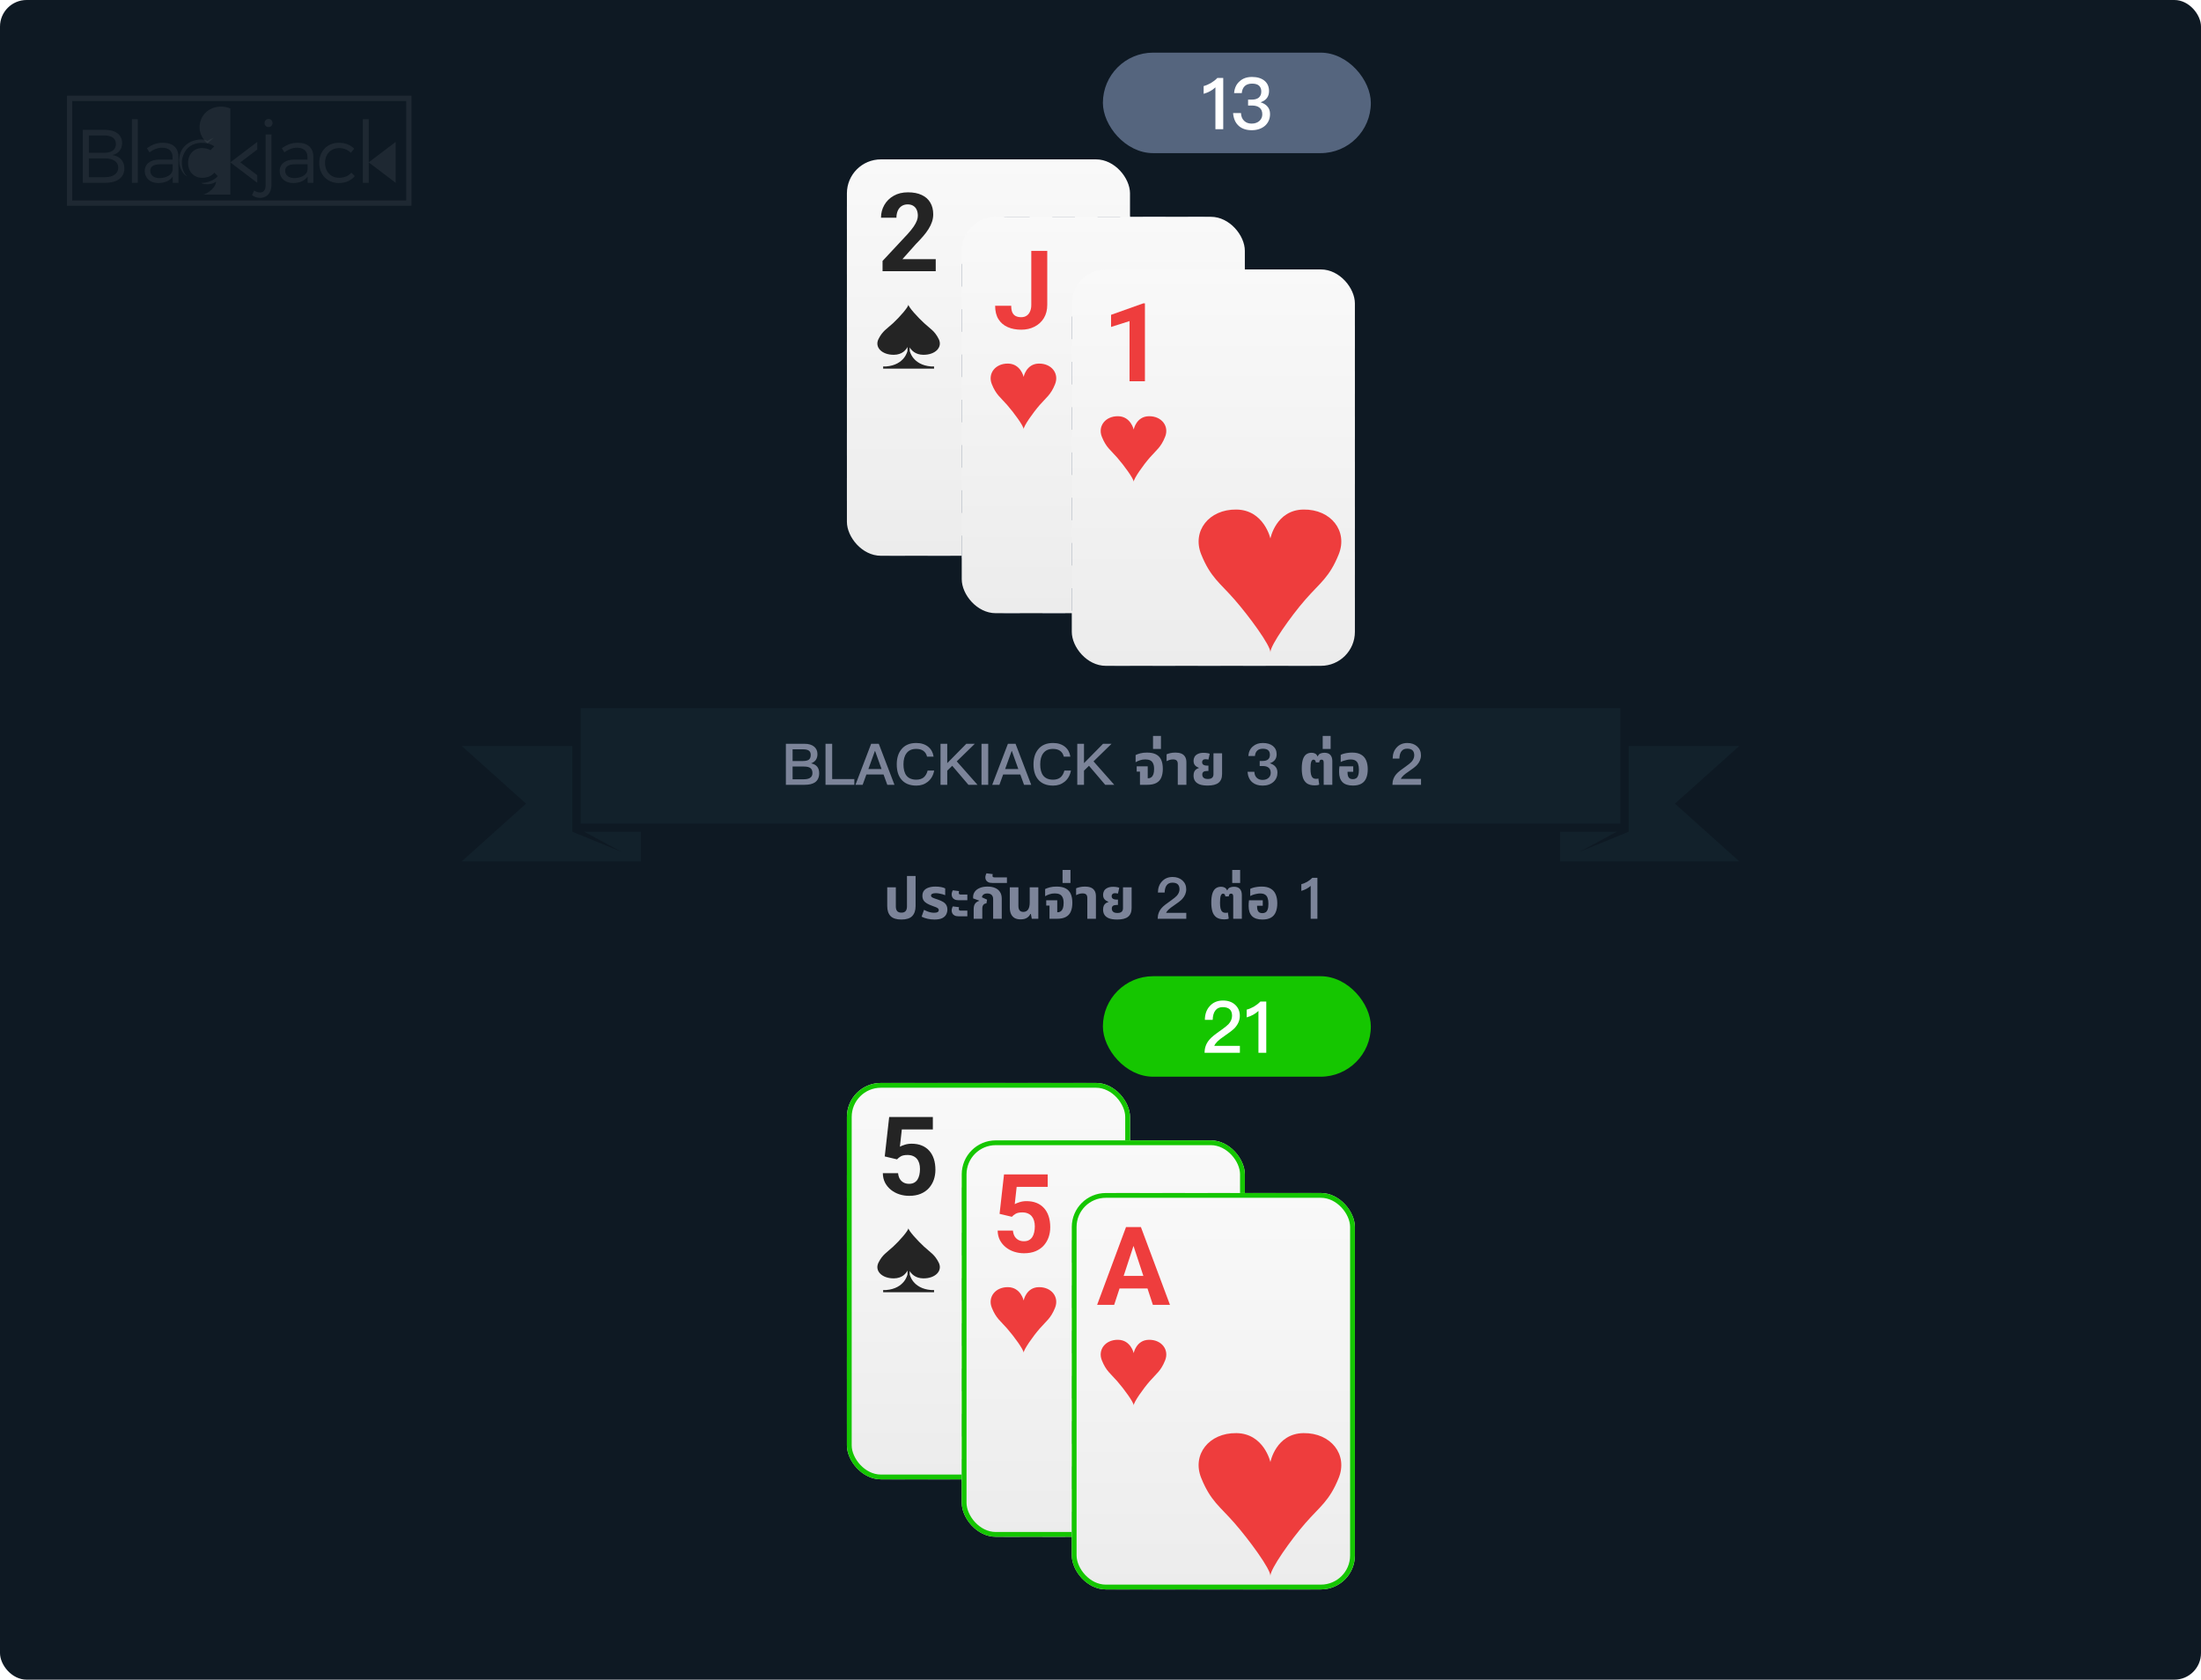 <svg width="460" height="351" viewBox="0 0 460 351" fill="none" xmlns="http://www.w3.org/2000/svg">
<rect width="460" height="351" rx="5.558" fill="#0E1923"/>
<rect x="230.5" y="11" width="56" height="21" rx="10.5" fill="#55657E"/>
<path d="M254.421 16.29H255.651V27H254.016V18.255C253.371 18.87 252.546 19.32 251.556 19.605V17.985C252.036 17.865 252.531 17.655 253.071 17.355C253.611 17.025 254.061 16.68 254.421 16.29ZM261.669 16.08C262.749 16.08 263.604 16.335 264.264 16.86C264.894 17.385 265.224 18.105 265.224 19.02C265.224 20.19 264.624 20.985 263.454 21.375C264.084 21.57 264.564 21.87 264.894 22.26C265.254 22.665 265.434 23.19 265.434 23.82C265.434 24.81 265.089 25.62 264.414 26.25C263.694 26.88 262.749 27.21 261.609 27.21C260.514 27.21 259.629 26.925 258.969 26.37C258.219 25.74 257.799 24.825 257.709 23.625H259.359C259.389 24.345 259.614 24.9 260.064 25.29C260.454 25.65 260.964 25.83 261.594 25.83C262.284 25.83 262.839 25.62 263.259 25.23C263.619 24.87 263.814 24.435 263.814 23.895C263.814 23.265 263.619 22.8 263.229 22.5C262.869 22.2 262.329 22.05 261.624 22.05H260.844V20.82H261.609C262.269 20.82 262.764 20.67 263.094 20.385C263.424 20.1 263.604 19.68 263.604 19.14C263.604 18.6 263.439 18.195 263.139 17.91C262.809 17.61 262.314 17.475 261.684 17.475C261.039 17.475 260.529 17.64 260.169 17.97C259.809 18.3 259.584 18.795 259.524 19.455H257.919C258.009 18.39 258.399 17.565 259.104 16.965C259.764 16.365 260.619 16.08 261.669 16.08Z" fill="white"/>
<g filter="url(#filter0_d_14_3883)">
<rect x="177.296" y="32.296" width="58.575" height="82.242" rx="9.171" fill="#161F2C" stroke="#55657E" stroke-width="0.592" stroke-dasharray="4.73 4.73"/>
<g clip-path="url(#clip0_14_3883)">
<rect x="177" y="32" width="59.167" height="82.834" rx="7.1" fill="url(#paint0_linear_14_3883)"/>
<path d="M195.564 52.856V55.367H184.45V53.224L189.706 47.589C190.234 47.001 190.651 46.484 190.956 46.037C191.261 45.584 191.48 45.178 191.614 44.821C191.755 44.456 191.826 44.111 191.826 43.783C191.826 43.292 191.744 42.872 191.581 42.522C191.417 42.165 191.175 41.89 190.855 41.696C190.543 41.503 190.156 41.406 189.695 41.406C189.204 41.406 188.78 41.525 188.422 41.763C188.073 42.001 187.805 42.333 187.619 42.757C187.44 43.181 187.351 43.66 187.351 44.196H184.126C184.126 43.229 184.357 42.344 184.818 41.54C185.279 40.729 185.93 40.086 186.771 39.61C187.612 39.126 188.608 38.884 189.762 38.884C190.9 38.884 191.86 39.07 192.641 39.442C193.429 39.807 194.024 40.335 194.426 41.027C194.835 41.711 195.04 42.53 195.04 43.482C195.04 44.017 194.954 44.542 194.783 45.055C194.612 45.561 194.367 46.067 194.047 46.573C193.734 47.071 193.355 47.577 192.908 48.091C192.462 48.604 191.967 49.136 191.424 49.686L188.601 52.856H195.564Z" fill="#242424"/>
<path fill-rule="evenodd" clip-rule="evenodd" d="M192.964 72.836C195.49 72.864 197.044 71.246 196.189 69.543C195.335 67.839 194.483 67.456 193.141 66.221C191.798 64.986 189.846 62.85 189.855 62.346C189.865 62.85 187.994 64.986 186.651 66.221C185.309 67.456 184.458 67.839 183.602 69.543C182.748 71.246 184.302 72.864 186.828 72.836C188.562 72.816 189.342 71.82 189.66 71.198L189.66 72.013C189.66 72.013 189.107 74.952 185.2 75.274L184.577 75.274L184.577 75.732L195.215 75.732L195.215 75.274L194.592 75.274C190.686 74.952 190.132 72.013 190.132 72.013L190.132 71.305C190.507 71.928 191.326 72.817 192.964 72.836Z" fill="#242424"/>
<path fill-rule="evenodd" clip-rule="evenodd" d="M225.089 104.275C230.583 104.337 233.962 100.818 232.103 97.114C230.244 93.41 228.391 92.576 225.473 89.891C222.554 87.205 218.309 82.559 218.329 81.464C218.35 82.559 214.28 87.205 211.36 89.891C208.442 92.576 206.591 93.41 204.73 97.114C202.872 100.818 206.252 104.337 211.745 104.275C215.515 104.233 217.212 102.067 217.904 100.713L217.904 102.485C217.904 102.485 216.701 108.878 208.204 109.578L206.85 109.578L206.85 110.574L229.985 110.574L229.985 109.578L228.629 109.578C220.135 108.878 218.929 102.485 218.929 102.485L218.929 100.946C219.745 102.301 221.528 104.235 225.089 104.275Z" fill="#242424"/>
</g>
</g>
<g filter="url(#filter1_d_14_3883)">
<rect x="201.296" y="44.296" width="58.575" height="82.242" rx="9.171" fill="#161F2C" stroke="#55657E" stroke-width="0.592" stroke-dasharray="4.73 4.73"/>
<g clip-path="url(#clip1_14_3883)">
<rect x="201" y="44" width="59.167" height="82.834" rx="7.1" fill="url(#paint1_linear_14_3883)"/>
<path d="M215.536 62.379V51.119H218.873V62.379C218.873 63.465 218.634 64.398 218.158 65.18C217.682 65.953 217.031 66.548 216.205 66.965C215.387 67.382 214.465 67.59 213.438 67.59C212.374 67.59 211.433 67.411 210.615 67.054C209.796 66.697 209.153 66.15 208.684 65.414C208.215 64.67 207.981 63.729 207.981 62.591H211.34C211.34 63.186 211.422 63.658 211.586 64.008C211.757 64.357 211.998 64.607 212.311 64.755C212.623 64.904 212.999 64.979 213.438 64.979C213.862 64.979 214.23 64.878 214.543 64.677C214.855 64.477 215.097 64.183 215.268 63.796C215.447 63.409 215.536 62.937 215.536 62.379Z" fill="#EE3D3D"/>
<path fill-rule="evenodd" clip-rule="evenodd" d="M217.117 74.673C214.465 74.71 213.938 77.456 213.938 77.456C213.938 77.456 213.326 74.71 210.674 74.673C208.022 74.636 206.389 76.751 207.287 78.978C208.185 81.204 209.079 81.705 210.488 83.32C211.898 84.934 213.948 87.726 213.938 88.385C213.928 87.726 215.893 84.934 217.302 83.32C218.711 81.705 219.606 81.204 220.503 78.978C221.401 76.751 219.769 74.636 217.117 74.673Z" fill="#EE3D3D"/>
<path fill-rule="evenodd" clip-rule="evenodd" d="M249.423 94.174C243.656 94.255 242.509 100.227 242.509 100.227C242.509 100.227 241.178 94.255 235.411 94.174C229.643 94.094 226.094 98.694 228.046 103.536C229.998 108.378 231.943 109.467 235.008 112.978C238.073 116.488 242.531 122.561 242.509 123.994C242.487 122.561 246.761 116.488 249.826 112.978C252.891 109.467 254.836 108.378 256.788 103.536C258.74 98.694 255.19 94.094 249.423 94.174Z" fill="#EE3D3D"/>
</g>
</g>
<g filter="url(#filter2_d_14_3883)">
<rect x="224.296" y="55.296" width="58.575" height="82.242" rx="9.171" fill="#161F2C" stroke="#55657E" stroke-width="0.592" stroke-dasharray="4.73 4.73"/>
<g clip-path="url(#clip2_14_3883)">
<rect x="224" y="55" width="59.167" height="82.834" rx="7.1" fill="url(#paint2_linear_14_3883)"/>
<path d="M239.284 62.085V78.367H236.07V65.79L232.209 67.017V64.484L238.938 62.085H239.284Z" fill="#EE3D3D"/>
<path fill-rule="evenodd" clip-rule="evenodd" d="M240.117 85.673C237.465 85.71 236.938 88.456 236.938 88.456C236.938 88.456 236.326 85.71 233.674 85.673C231.022 85.636 229.389 87.751 230.287 89.978C231.185 92.204 232.079 92.705 233.488 94.319C234.898 95.934 236.948 98.726 236.938 99.385C236.928 98.726 238.893 95.934 240.302 94.319C241.711 92.705 242.606 92.204 243.503 89.978C244.401 87.751 242.769 85.636 240.117 85.673Z" fill="#EE3D3D"/>
<path fill-rule="evenodd" clip-rule="evenodd" d="M272.422 105.175C266.655 105.255 265.508 111.227 265.508 111.227C265.508 111.227 264.177 105.255 258.41 105.175C252.642 105.094 249.093 109.694 251.045 114.536C252.997 119.378 254.942 120.467 258.007 123.978C261.072 127.488 265.53 133.561 265.508 134.994C265.486 133.561 269.76 127.488 272.825 123.978C275.89 120.467 277.835 119.378 279.787 114.536C281.739 109.694 278.189 105.094 272.422 105.175Z" fill="#EE3D3D"/>
</g>
</g>
<g opacity="0.34" clip-path="url(#clip3_14_3883)">
<path d="M14.55 20H86V43H14V20H14.55ZM84.9 21.106H15.1V41.894H84.9V21.106Z" fill="white" fill-opacity="0.2"/>
<path d="M42.047 38.245C42.327 38.469 44.069 38.809 45.15 37.938C45.15 39.113 43.632 40.343 42.492 40.668H48.136V22.666C45.797 21.709 43.033 22.586 42.074 24.851C41.319 26.633 41.743 28.529 43.348 29.962C43.478 29.997 44.097 30.104 44.794 30.576L43.988 31.381C43.486 31.101 42.903 30.945 42.244 30.945C40.531 30.945 39.305 32.209 39.305 34.043C39.305 35.876 40.531 37.156 42.244 37.156C43.329 37.156 44.225 36.776 44.807 36.081L45.514 36.808C44.799 37.68 43.414 38.212 42.047 38.245L42.047 38.245Z" fill="white" fill-opacity="0.2"/>
<path fill-rule="evenodd" clip-rule="evenodd" d="M44.682 28.784L43.348 29.962C43.348 29.962 39.043 28.886 38.061 33.228C38.041 33.495 37.723 35.594 39.115 36.849C38.421 36.573 37.442 35.328 37.442 33.575C37.442 29.226 42.281 28.668 43.29 29.442C43.069 29.598 44.682 28.784 44.682 28.784L44.682 28.784Z" fill="white" fill-opacity="0.2"/>
<path d="M48.799 33.425L53.761 29.659V31.241L50.219 33.929L53.761 36.617V38.199L48.799 34.433L48.136 33.929L48.799 33.425Z" fill="white" fill-opacity="0.2"/>
<path d="M21.949 27.137H17.311V38.199H22.012C24.511 38.199 25.989 37.077 25.989 35.196C25.989 33.679 25.061 32.636 23.474 32.399C24.747 32.13 25.517 31.198 25.517 29.902C25.517 28.164 24.165 27.137 21.949 27.137V27.137ZM21.886 31.925H18.569V28.306H21.886C23.363 28.306 24.228 28.954 24.228 30.092C24.228 31.23 23.363 31.925 21.886 31.925ZM21.886 37.029H18.569V33.095H21.886C23.678 33.095 24.716 33.806 24.716 35.038C24.716 36.271 23.677 37.029 21.886 37.029ZM27.572 24.909V38.199H28.798V24.909H27.572ZM37.298 38.199L37.282 32.699C37.277 30.929 36.135 29.839 34.091 29.839C32.676 29.839 31.78 30.25 30.711 30.961L31.23 31.83C32.095 31.214 32.944 30.866 33.855 30.866C35.317 30.866 36.072 31.609 36.072 32.826V33.347H33.352C31.403 33.347 30.255 34.28 30.255 35.734C30.255 37.188 31.356 38.246 33.069 38.246C34.39 38.246 35.443 37.804 36.103 36.903V38.199H37.298L37.298 38.199ZM33.305 37.219C32.142 37.219 31.403 36.603 31.403 35.686C31.403 34.77 32.126 34.327 33.509 34.327H36.087V35.338C36.087 36.565 34.704 37.219 33.305 37.219H33.305ZM56.125 24.86C55.654 24.86 55.292 25.224 55.292 25.713C55.292 26.203 55.653 26.551 56.125 26.551C56.597 26.551 56.958 26.188 56.958 25.713C56.958 25.239 56.612 24.86 56.125 24.86ZM56.738 38.556V28.1H55.512V38.714C55.512 39.756 55.04 40.24 54.317 40.231C53.909 40.225 53.484 40.073 53.123 39.804L52.683 40.784C53.154 41.148 53.767 41.353 54.365 41.353C55.654 41.353 56.738 40.468 56.738 38.556L56.738 38.556ZM65.494 38.199L65.478 32.699C65.473 30.929 64.331 29.839 62.287 29.839C60.873 29.839 59.977 30.25 58.908 30.961L59.426 31.83C60.291 31.214 61.14 30.866 62.051 30.866C63.513 30.866 64.268 31.61 64.268 32.826V33.347H61.548C59.6 33.347 58.452 34.28 58.452 35.734C58.452 37.188 59.552 38.246 61.266 38.246C62.586 38.246 63.639 37.804 64.299 36.903V38.199H65.494V38.199ZM61.501 37.219C60.338 37.219 59.599 36.603 59.599 35.686C59.599 34.77 60.322 34.327 61.706 34.327H64.284V35.338C64.284 36.565 62.9 37.219 61.501 37.219H61.501ZM73.338 31.925L74.014 31.072C73.259 30.297 72.159 29.839 70.823 29.839C68.433 29.839 66.72 31.577 66.72 34.043C66.72 36.508 68.418 38.246 70.823 38.246C72.253 38.246 73.401 37.709 74.14 36.808L73.432 36.081C72.85 36.776 71.954 37.156 70.87 37.156C69.156 37.156 67.93 35.892 67.93 34.043C67.93 32.194 69.156 30.945 70.87 30.945C71.876 30.945 72.709 31.309 73.338 31.925H73.338ZM77.063 24.909H75.837V38.199H77.063C77.063 22.966 77.063 33.035 77.063 24.909Z" fill="white" fill-opacity="0.2"/>
<path d="M77.726 33.425L82.688 29.659V38.199L77.726 34.432L77.062 33.929L77.726 33.425V33.425Z" fill="white" fill-opacity="0.2"/>
</g>
<path fill-rule="evenodd" clip-rule="evenodd" d="M363.5 155.888L340.397 155.888L340.397 173.801L330.104 178.011L337.915 173.801L326.069 173.801L326.069 180L363.5 180L350.057 167.944L363.5 155.888ZM96.5 155.888L119.603 155.888L119.603 173.801L129.896 178.011L122.085 173.801L133.931 173.801L133.931 180L96.5 180L109.943 167.944L96.5 155.888ZM338.644 148L121.364 148L121.364 172.121L338.644 172.121L338.644 148.008L338.644 148Z" fill="#12212B"/>
<path d="M164.244 155.432H168.168C169.02 155.432 169.692 155.636 170.172 156.044C170.616 156.428 170.844 156.944 170.844 157.592C170.844 158.072 170.724 158.48 170.496 158.816C170.268 159.128 169.944 159.356 169.512 159.524C170.076 159.632 170.496 159.86 170.784 160.208C171.06 160.544 171.204 161.012 171.204 161.588C171.204 162.452 170.904 163.088 170.316 163.496C169.812 163.832 169.092 164 168.18 164H164.244V155.432ZM165.648 156.584V159.032H167.796C168.396 159.032 168.816 158.924 169.068 158.732C169.308 158.528 169.44 158.204 169.44 157.76C169.44 157.352 169.308 157.052 169.068 156.872C168.804 156.68 168.396 156.584 167.82 156.584H165.648ZM165.648 160.184V162.848H167.976C168.504 162.848 168.924 162.764 169.224 162.596C169.608 162.38 169.8 162.044 169.8 161.564C169.8 161.072 169.656 160.724 169.38 160.508C169.092 160.292 168.636 160.184 168.012 160.184H165.648ZM172.529 155.432H173.921V162.8H178.553V164H172.529V155.432ZM182.067 155.432H183.663L186.939 164H185.439L184.659 161.852H181.071L180.291 164H178.791L182.067 155.432ZM181.491 160.7H184.239L182.895 156.944H182.847L181.491 160.7ZM191.496 155.264C192.504 155.264 193.344 155.528 193.992 156.056C194.616 156.56 194.988 157.256 195.12 158.12H193.752C193.608 157.556 193.344 157.148 192.948 156.884C192.564 156.62 192.072 156.5 191.472 156.5C190.572 156.5 189.9 156.8 189.444 157.424C189.024 157.976 188.82 158.744 188.82 159.728C188.82 160.736 189.024 161.516 189.432 162.056C189.876 162.632 190.572 162.932 191.508 162.932C192.12 162.932 192.624 162.776 193.008 162.488C193.416 162.164 193.704 161.672 193.872 161.024H195.24C195.048 162.032 194.604 162.812 193.896 163.376C193.236 163.904 192.444 164.168 191.52 164.168C190.092 164.168 189.024 163.712 188.328 162.824C187.716 162.056 187.416 161.024 187.416 159.728C187.416 158.456 187.728 157.412 188.364 156.62C189.084 155.708 190.128 155.264 191.496 155.264ZM201.953 155.432H203.729L199.961 159.104L204.293 164H202.397L199.013 160.028L197.969 161.048V164H196.565V155.432H197.969V159.476L201.953 155.432ZM205.131 155.432H206.535V164H205.131V155.432ZM210.649 155.432H212.245L215.521 164H214.021L213.241 161.852H209.653L208.873 164H207.373L210.649 155.432ZM210.073 160.7H212.821L211.477 156.944H211.429L210.073 160.7ZM220.078 155.264C221.086 155.264 221.926 155.528 222.574 156.056C223.198 156.56 223.57 157.256 223.702 158.12H222.334C222.19 157.556 221.926 157.148 221.53 156.884C221.146 156.62 220.654 156.5 220.054 156.5C219.154 156.5 218.482 156.8 218.026 157.424C217.606 157.976 217.402 158.744 217.402 159.728C217.402 160.736 217.606 161.516 218.014 162.056C218.458 162.632 219.154 162.932 220.09 162.932C220.702 162.932 221.206 162.776 221.59 162.488C221.998 162.164 222.286 161.672 222.454 161.024H223.822C223.63 162.032 223.186 162.812 222.478 163.376C221.818 163.904 221.026 164.168 220.102 164.168C218.674 164.168 217.606 163.712 216.91 162.824C216.298 162.056 215.998 161.024 215.998 159.728C215.998 158.456 216.31 157.412 216.946 156.62C217.666 155.708 218.71 155.264 220.078 155.264ZM230.535 155.432H232.311L228.543 159.104L232.875 164H230.979L227.595 160.028L226.551 161.048V164H225.147V155.432H226.551V159.476L230.535 155.432ZM238.249 164V161.24H237.565V160.136H239.869V162.632H239.953C240.217 162.632 240.441 162.56 240.625 162.416C240.817 162.272 240.961 162.06 241.057 161.78C241.153 161.492 241.201 161.132 241.201 160.7C241.201 160.204 241.129 159.812 240.985 159.524C240.849 159.228 240.645 159.016 240.373 158.888C240.101 158.76 239.765 158.696 239.365 158.696C238.949 158.696 238.573 158.756 238.237 158.876C237.901 158.988 237.601 159.124 237.337 159.284V157.784C237.601 157.648 237.933 157.528 238.333 157.424C238.733 157.32 239.193 157.268 239.713 157.268C240.489 157.268 241.117 157.392 241.597 157.64C242.085 157.888 242.445 158.264 242.677 158.768C242.909 159.272 243.025 159.904 243.025 160.664C243.025 161.376 242.917 161.984 242.701 162.488C242.493 162.984 242.149 163.36 241.669 163.616C241.197 163.872 240.565 164 239.773 164H238.249ZM240.978 156.512V153.788H242.634V156.512H240.978ZM246.152 164V159.656C246.152 159.32 246.072 159.076 245.912 158.924C245.76 158.772 245.508 158.696 245.156 158.696C244.892 158.696 244.648 158.732 244.424 158.804C244.208 158.876 244.004 158.964 243.812 159.068V157.628C243.988 157.548 244.236 157.468 244.556 157.388C244.876 157.308 245.252 157.268 245.684 157.268C246.124 157.268 246.512 157.332 246.848 157.46C247.192 157.588 247.46 157.804 247.652 158.108C247.852 158.404 247.952 158.812 247.952 159.332V164H246.152ZM252.411 164.156C251.691 164.156 251.115 164.072 250.683 163.904C250.251 163.728 249.935 163.484 249.735 163.172C249.543 162.86 249.447 162.5 249.447 162.092C249.447 161.74 249.499 161.456 249.603 161.24C249.715 161.024 249.855 160.86 250.023 160.748C250.199 160.628 250.375 160.548 250.551 160.508V160.436C250.367 160.372 250.191 160.284 250.023 160.172C249.855 160.06 249.715 159.908 249.603 159.716C249.499 159.524 249.447 159.284 249.447 158.996C249.447 158.7 249.515 158.424 249.651 158.168C249.795 157.912 250.023 157.708 250.335 157.556C250.647 157.396 251.059 157.316 251.571 157.316C251.819 157.316 252.059 157.336 252.291 157.376C252.523 157.408 252.703 157.456 252.831 157.52L252.555 158.732C252.491 158.716 252.403 158.7 252.291 158.684C252.187 158.66 252.079 158.648 251.967 158.648C251.719 158.648 251.535 158.708 251.415 158.828C251.295 158.94 251.235 159.088 251.235 159.272C251.235 159.464 251.287 159.612 251.391 159.716C251.495 159.82 251.627 159.892 251.787 159.932C251.955 159.972 252.127 159.992 252.303 159.992H252.555V161.108H252.303C251.959 161.108 251.699 161.168 251.523 161.288C251.355 161.408 251.271 161.604 251.271 161.876C251.271 162.02 251.303 162.164 251.367 162.308C251.439 162.444 251.559 162.56 251.727 162.656C251.895 162.744 252.135 162.788 252.447 162.788C252.743 162.788 252.975 162.744 253.143 162.656C253.311 162.568 253.431 162.452 253.503 162.308C253.575 162.156 253.611 161.988 253.611 161.804V157.424H255.411V161.744C255.411 162.568 255.167 163.176 254.679 163.568C254.199 163.96 253.443 164.156 252.411 164.156ZM263.932 155.264C264.796 155.264 265.504 155.468 266.032 155.888C266.548 156.308 266.812 156.884 266.812 157.628C266.812 158.564 266.332 159.188 265.384 159.5C265.888 159.656 266.284 159.884 266.548 160.196C266.836 160.52 266.98 160.94 266.98 161.444C266.98 162.236 266.704 162.884 266.152 163.388C265.576 163.904 264.82 164.168 263.884 164.168C262.996 164.168 262.276 163.94 261.736 163.484C261.136 162.98 260.8 162.236 260.728 161.276H262.156C262.18 161.828 262.348 162.26 262.684 162.56C262.984 162.836 263.38 162.98 263.872 162.98C264.412 162.98 264.844 162.824 265.156 162.524C265.432 162.248 265.576 161.912 265.576 161.504C265.576 161.012 265.42 160.652 265.132 160.424C264.844 160.184 264.424 160.076 263.872 160.076H263.272V159.02H263.872C264.376 159.02 264.76 158.912 265.024 158.696C265.276 158.48 265.408 158.156 265.408 157.736C265.408 157.316 265.288 157.004 265.06 156.788C264.808 156.572 264.436 156.464 263.944 156.464C263.44 156.464 263.056 156.584 262.78 156.836C262.492 157.088 262.324 157.472 262.276 157.988H260.896C260.968 157.124 261.28 156.452 261.856 155.972C262.396 155.492 263.092 155.264 263.932 155.264ZM274.787 164.12C274.075 164.12 273.519 163.976 273.119 163.688C272.727 163.392 272.451 162.984 272.291 162.464C272.139 161.936 272.063 161.324 272.063 160.628C272.063 159.852 272.139 159.22 272.291 158.732C272.443 158.244 272.671 157.884 272.975 157.652C273.287 157.42 273.667 157.304 274.115 157.304C274.395 157.304 274.639 157.36 274.847 157.472C275.063 157.576 275.235 157.772 275.363 158.06H275.411C275.523 157.764 275.707 157.564 275.963 157.46C276.219 157.356 276.495 157.304 276.791 157.304C277.343 157.304 277.755 157.452 278.027 157.748C278.307 158.044 278.447 158.476 278.447 159.044V164H276.647V159.38C276.647 159.132 276.607 158.964 276.527 158.876C276.447 158.788 276.339 158.744 276.203 158.744C276.051 158.744 275.935 158.788 275.855 158.876C275.783 158.964 275.735 159.112 275.711 159.32H275.003C274.971 159.088 274.911 158.936 274.823 158.864C274.735 158.784 274.631 158.744 274.511 158.744C274.311 158.744 274.155 158.888 274.043 159.176C273.939 159.464 273.887 159.952 273.887 160.64C273.887 161.088 273.919 161.472 273.983 161.792C274.055 162.104 274.175 162.344 274.343 162.512C274.511 162.672 274.751 162.752 275.063 162.752C275.159 162.752 275.247 162.748 275.327 162.74C275.407 162.724 275.475 162.704 275.531 162.68L275.711 163.964C275.583 164.02 275.443 164.06 275.291 164.084C275.139 164.108 274.971 164.12 274.787 164.12ZM276.439 156.512V153.788H278.095V156.512H276.439ZM282.747 164.156C281.771 164.156 281.047 163.92 280.575 163.448C280.103 162.968 279.867 162.26 279.867 161.324C279.867 161.164 279.871 160.972 279.879 160.748C279.895 160.516 279.915 160.312 279.939 160.136H282.819V161.276H281.631V161.444C281.631 161.764 281.671 162.028 281.751 162.236C281.831 162.436 281.951 162.584 282.111 162.68C282.279 162.776 282.487 162.824 282.735 162.824C283.007 162.824 283.235 162.764 283.419 162.644C283.611 162.524 283.755 162.32 283.851 162.032C283.955 161.744 284.007 161.348 284.007 160.844C284.007 160.372 283.951 159.98 283.839 159.668C283.735 159.348 283.555 159.108 283.299 158.948C283.051 158.788 282.707 158.708 282.267 158.708C282.027 158.708 281.779 158.736 281.523 158.792C281.267 158.84 281.023 158.904 280.791 158.984C280.567 159.064 280.371 159.152 280.203 159.248V157.748C280.379 157.652 280.595 157.568 280.851 157.496C281.115 157.424 281.399 157.368 281.703 157.328C282.007 157.288 282.307 157.268 282.603 157.268C283.379 157.268 284.003 157.412 284.475 157.7C284.955 157.98 285.303 158.38 285.519 158.9C285.743 159.42 285.855 160.036 285.855 160.748C285.855 161.476 285.747 162.096 285.531 162.608C285.323 163.112 284.991 163.496 284.535 163.76C284.079 164.024 283.483 164.156 282.747 164.156ZM294.132 155.264C294.96 155.264 295.644 155.504 296.184 155.984C296.712 156.464 296.976 157.076 296.976 157.844C296.976 158.588 296.688 159.26 296.136 159.872C295.8 160.232 295.2 160.688 294.36 161.252C293.484 161.828 292.956 162.332 292.764 162.764H296.988V164H291.012C291.012 163.124 291.288 162.368 291.864 161.72C292.176 161.36 292.836 160.832 293.832 160.148C294.384 159.764 294.768 159.44 295.008 159.188C295.38 158.768 295.572 158.312 295.572 157.832C295.572 157.364 295.44 157.016 295.2 156.788C294.948 156.56 294.576 156.452 294.084 156.452C293.556 156.452 293.16 156.632 292.896 156.992C292.632 157.328 292.488 157.844 292.464 158.516H291.06C291.072 157.556 291.348 156.788 291.9 156.2C292.464 155.576 293.208 155.264 294.132 155.264Z" fill="#7C8499"/>
<path d="M188.39 192.156C187.35 192.156 186.594 191.916 186.122 191.436C185.658 190.948 185.426 190.244 185.426 189.324V185.424H187.226V189.42C187.226 189.844 187.318 190.168 187.502 190.392C187.694 190.608 187.99 190.716 188.39 190.716C188.79 190.716 189.082 190.608 189.266 190.392C189.458 190.168 189.554 189.844 189.554 189.42V183.06H191.354V189.324C191.354 190.244 191.118 190.948 190.646 191.436C190.182 191.916 189.43 192.156 188.39 192.156ZM195.299 192.156C194.827 192.156 194.351 192.104 193.871 192C193.399 191.896 192.979 191.748 192.611 191.556L193.115 190.128C193.275 190.216 193.467 190.308 193.691 190.404C193.915 190.5 194.159 190.58 194.423 190.644C194.687 190.708 194.955 190.74 195.227 190.74C195.547 190.74 195.787 190.696 195.947 190.608C196.115 190.512 196.199 190.368 196.199 190.176C196.199 190.032 196.143 189.916 196.031 189.828C195.927 189.732 195.771 189.644 195.563 189.564C195.355 189.476 195.107 189.384 194.819 189.288C194.395 189.136 194.031 188.972 193.727 188.796C193.423 188.62 193.187 188.404 193.019 188.148C192.859 187.892 192.779 187.572 192.779 187.188C192.779 186.748 192.891 186.388 193.115 186.108C193.339 185.828 193.655 185.62 194.063 185.484C194.471 185.34 194.947 185.268 195.491 185.268C195.939 185.268 196.343 185.304 196.703 185.376C197.063 185.448 197.343 185.54 197.543 185.652V187.068C197.407 187.004 197.227 186.94 197.003 186.876C196.787 186.812 196.551 186.76 196.295 186.72C196.047 186.672 195.807 186.648 195.575 186.648C195.247 186.648 194.999 186.692 194.831 186.78C194.663 186.868 194.579 186.992 194.579 187.152C194.579 187.28 194.635 187.388 194.747 187.476C194.867 187.564 195.039 187.648 195.263 187.728C195.487 187.8 195.755 187.892 196.067 188.004C196.483 188.148 196.835 188.308 197.123 188.484C197.411 188.66 197.627 188.876 197.771 189.132C197.923 189.388 197.999 189.704 197.999 190.08C197.999 190.44 197.915 190.78 197.747 191.1C197.587 191.412 197.311 191.668 196.919 191.868C196.527 192.06 195.987 192.156 195.299 192.156ZM200.382 188.124C200.014 188.124 199.722 188.068 199.506 187.956C199.29 187.844 199.134 187.696 199.038 187.512C198.942 187.32 198.894 187.12 198.894 186.912C198.894 186.776 198.914 186.636 198.954 186.492C198.994 186.34 199.054 186.192 199.134 186.048L200.442 186.216C200.426 186.272 200.41 186.332 200.394 186.396C200.386 186.46 200.382 186.528 200.382 186.6C200.382 186.704 200.414 186.788 200.478 186.852C200.542 186.908 200.654 186.936 200.814 186.936H202.17V188.124H200.382ZM200.382 191.484C200.014 191.484 199.722 191.428 199.506 191.316C199.29 191.204 199.134 191.056 199.038 190.872C198.942 190.68 198.894 190.48 198.894 190.272C198.894 190.136 198.914 189.996 198.954 189.852C198.994 189.7 199.054 189.552 199.134 189.408L200.442 189.576C200.426 189.632 200.41 189.692 200.394 189.756C200.386 189.82 200.382 189.888 200.382 189.96C200.382 190.064 200.414 190.148 200.478 190.212C200.542 190.268 200.654 190.296 200.814 190.296H202.17V191.484H200.382ZM203.495 192V189.996C203.495 189.492 203.595 189.104 203.795 188.832C203.995 188.56 204.279 188.368 204.647 188.256L204.659 188.208L203.375 187.74V187.428C203.375 187.036 203.491 186.676 203.723 186.348C203.955 186.02 204.295 185.76 204.743 185.568C205.199 185.368 205.751 185.268 206.399 185.268C207.007 185.268 207.531 185.364 207.971 185.556C208.411 185.74 208.751 186.02 208.991 186.396C209.239 186.764 209.363 187.232 209.363 187.8V192H207.563V187.908C207.563 187.508 207.455 187.208 207.239 187.008C207.031 186.808 206.735 186.708 206.351 186.708C205.983 186.708 205.707 186.788 205.523 186.948C205.339 187.1 205.239 187.288 205.223 187.512L206.291 188.004L206.159 188.784C205.871 188.8 205.655 188.904 205.511 189.096C205.367 189.288 205.295 189.548 205.295 189.876V192H203.495ZM207.421 184.512C207.045 184.512 206.749 184.456 206.533 184.344C206.317 184.232 206.165 184.092 206.077 183.924C205.981 183.748 205.933 183.564 205.933 183.372C205.933 183.236 205.953 183.092 205.993 182.94C206.033 182.78 206.093 182.632 206.173 182.496L207.481 182.664C207.465 182.72 207.453 182.78 207.445 182.844C207.429 182.9 207.421 182.952 207.421 183C207.421 183.112 207.457 183.2 207.529 183.264C207.593 183.32 207.705 183.348 207.865 183.348H210.445V184.512H207.421ZM213.287 192.12C212.799 192.12 212.387 192.028 212.051 191.844C211.723 191.652 211.471 191.368 211.295 190.992C211.127 190.616 211.043 190.156 211.043 189.612V185.424H212.843V189.3C212.843 189.74 212.931 190.06 213.107 190.26C213.283 190.46 213.539 190.56 213.875 190.56C214.299 190.56 214.627 190.4 214.859 190.08C215.091 189.752 215.207 189.248 215.207 188.568V185.424H217.007V192H215.639L215.447 190.992H215.339C215.203 191.312 214.967 191.58 214.631 191.796C214.303 192.012 213.855 192.12 213.287 192.12ZM219.341 192V189.24H218.657V188.136H220.961V190.632H221.045C221.309 190.632 221.533 190.56 221.717 190.416C221.909 190.272 222.053 190.06 222.149 189.78C222.245 189.492 222.293 189.132 222.293 188.7C222.293 188.204 222.221 187.812 222.077 187.524C221.941 187.228 221.737 187.016 221.465 186.888C221.193 186.76 220.857 186.696 220.457 186.696C220.041 186.696 219.665 186.756 219.329 186.876C218.993 186.988 218.693 187.124 218.429 187.284V185.784C218.693 185.648 219.025 185.528 219.425 185.424C219.825 185.32 220.285 185.268 220.805 185.268C221.581 185.268 222.209 185.392 222.689 185.64C223.177 185.888 223.537 186.264 223.769 186.768C224.001 187.272 224.117 187.904 224.117 188.664C224.117 189.376 224.009 189.984 223.793 190.488C223.585 190.984 223.241 191.36 222.761 191.616C222.289 191.872 221.657 192 220.865 192H219.341ZM222.07 184.512V181.788H223.726V184.512H222.07ZM227.244 192V187.656C227.244 187.32 227.164 187.076 227.004 186.924C226.852 186.772 226.6 186.696 226.248 186.696C225.984 186.696 225.74 186.732 225.516 186.804C225.3 186.876 225.096 186.964 224.904 187.068V185.628C225.08 185.548 225.328 185.468 225.648 185.388C225.968 185.308 226.344 185.268 226.776 185.268C227.216 185.268 227.604 185.332 227.94 185.46C228.284 185.588 228.552 185.804 228.744 186.108C228.944 186.404 229.044 186.812 229.044 187.332V192H227.244ZM233.503 192.156C232.783 192.156 232.207 192.072 231.775 191.904C231.343 191.728 231.027 191.484 230.827 191.172C230.635 190.86 230.539 190.5 230.539 190.092C230.539 189.74 230.591 189.456 230.695 189.24C230.807 189.024 230.947 188.86 231.115 188.748C231.291 188.628 231.467 188.548 231.643 188.508V188.436C231.459 188.372 231.283 188.284 231.115 188.172C230.947 188.06 230.807 187.908 230.695 187.716C230.591 187.524 230.539 187.284 230.539 186.996C230.539 186.7 230.607 186.424 230.743 186.168C230.887 185.912 231.115 185.708 231.427 185.556C231.739 185.396 232.151 185.316 232.663 185.316C232.911 185.316 233.151 185.336 233.383 185.376C233.615 185.408 233.795 185.456 233.923 185.52L233.647 186.732C233.583 186.716 233.495 186.7 233.383 186.684C233.279 186.66 233.171 186.648 233.059 186.648C232.811 186.648 232.627 186.708 232.507 186.828C232.387 186.94 232.327 187.088 232.327 187.272C232.327 187.464 232.379 187.612 232.483 187.716C232.587 187.82 232.719 187.892 232.879 187.932C233.047 187.972 233.219 187.992 233.395 187.992H233.647V189.108H233.395C233.051 189.108 232.791 189.168 232.615 189.288C232.447 189.408 232.363 189.604 232.363 189.876C232.363 190.02 232.395 190.164 232.459 190.308C232.531 190.444 232.651 190.56 232.819 190.656C232.987 190.744 233.227 190.788 233.539 190.788C233.835 190.788 234.067 190.744 234.235 190.656C234.403 190.568 234.523 190.452 234.595 190.308C234.667 190.156 234.703 189.988 234.703 189.804V185.424H236.503V189.744C236.503 190.568 236.259 191.176 235.771 191.568C235.291 191.96 234.535 192.156 233.503 192.156ZM245.072 183.264C245.9 183.264 246.584 183.504 247.124 183.984C247.652 184.464 247.916 185.076 247.916 185.844C247.916 186.588 247.628 187.26 247.076 187.872C246.74 188.232 246.14 188.688 245.3 189.252C244.424 189.828 243.896 190.332 243.704 190.764H247.928V192H241.952C241.952 191.124 242.228 190.368 242.804 189.72C243.116 189.36 243.776 188.832 244.772 188.148C245.324 187.764 245.708 187.44 245.948 187.188C246.32 186.768 246.512 186.312 246.512 185.832C246.512 185.364 246.38 185.016 246.14 184.788C245.888 184.56 245.516 184.452 245.024 184.452C244.496 184.452 244.1 184.632 243.836 184.992C243.572 185.328 243.428 185.844 243.404 186.516H242C242.012 185.556 242.288 184.788 242.84 184.2C243.404 183.576 244.148 183.264 245.072 183.264ZM255.879 192.12C255.167 192.12 254.611 191.976 254.211 191.688C253.819 191.392 253.543 190.984 253.383 190.464C253.231 189.936 253.155 189.324 253.155 188.628C253.155 187.852 253.231 187.22 253.383 186.732C253.535 186.244 253.763 185.884 254.067 185.652C254.379 185.42 254.759 185.304 255.207 185.304C255.487 185.304 255.731 185.36 255.939 185.472C256.155 185.576 256.327 185.772 256.455 186.06H256.503C256.615 185.764 256.799 185.564 257.055 185.46C257.311 185.356 257.587 185.304 257.883 185.304C258.435 185.304 258.847 185.452 259.119 185.748C259.399 186.044 259.539 186.476 259.539 187.044V192H257.739V187.38C257.739 187.132 257.699 186.964 257.619 186.876C257.539 186.788 257.431 186.744 257.295 186.744C257.143 186.744 257.027 186.788 256.947 186.876C256.875 186.964 256.827 187.112 256.803 187.32H256.095C256.063 187.088 256.003 186.936 255.915 186.864C255.827 186.784 255.723 186.744 255.603 186.744C255.403 186.744 255.247 186.888 255.135 187.176C255.031 187.464 254.979 187.952 254.979 188.64C254.979 189.088 255.011 189.472 255.075 189.792C255.147 190.104 255.267 190.344 255.435 190.512C255.603 190.672 255.843 190.752 256.155 190.752C256.251 190.752 256.339 190.748 256.419 190.74C256.499 190.724 256.567 190.704 256.623 190.68L256.803 191.964C256.675 192.02 256.535 192.06 256.383 192.084C256.231 192.108 256.063 192.12 255.879 192.12ZM257.531 184.512V181.788H259.187V184.512H257.531ZM263.839 192.156C262.863 192.156 262.139 191.92 261.667 191.448C261.195 190.968 260.959 190.26 260.959 189.324C260.959 189.164 260.963 188.972 260.971 188.748C260.987 188.516 261.007 188.312 261.031 188.136H263.911V189.276H262.723V189.444C262.723 189.764 262.763 190.028 262.843 190.236C262.923 190.436 263.043 190.584 263.203 190.68C263.371 190.776 263.579 190.824 263.827 190.824C264.099 190.824 264.327 190.764 264.511 190.644C264.703 190.524 264.847 190.32 264.943 190.032C265.047 189.744 265.099 189.348 265.099 188.844C265.099 188.372 265.043 187.98 264.931 187.668C264.827 187.348 264.647 187.108 264.391 186.948C264.143 186.788 263.799 186.708 263.359 186.708C263.119 186.708 262.871 186.736 262.615 186.792C262.359 186.84 262.115 186.904 261.883 186.984C261.659 187.064 261.463 187.152 261.295 187.248V185.748C261.471 185.652 261.687 185.568 261.943 185.496C262.207 185.424 262.491 185.368 262.795 185.328C263.099 185.288 263.399 185.268 263.695 185.268C264.471 185.268 265.095 185.412 265.567 185.7C266.047 185.98 266.395 186.38 266.611 186.9C266.835 187.42 266.947 188.036 266.947 188.748C266.947 189.476 266.839 190.096 266.623 190.608C266.415 191.112 266.083 191.496 265.627 191.76C265.171 192.024 264.575 192.156 263.839 192.156ZM274.276 183.432H275.332V192H273.928V185.124C273.412 185.592 272.764 185.94 271.972 186.168V184.776C272.356 184.68 272.764 184.512 273.196 184.272C273.628 184.008 273.988 183.732 274.276 183.432Z" fill="#7C8499"/>
<rect x="230.5" y="204" width="56" height="21" rx="10.5" fill="#15C600"/>
<path d="M255.606 209.08C256.626 209.08 257.481 209.365 258.141 209.965C258.786 210.565 259.116 211.33 259.116 212.275C259.116 213.205 258.756 214.045 258.066 214.81C257.646 215.245 256.911 215.815 255.846 216.535C254.691 217.3 254.001 217.975 253.776 218.56H259.131V220H251.751C251.751 218.935 252.096 218.005 252.816 217.195C253.206 216.73 254.016 216.085 255.231 215.245C255.951 214.735 256.461 214.33 256.761 214.015C257.241 213.475 257.496 212.89 257.496 212.26C257.496 211.66 257.331 211.21 257.001 210.91C256.671 210.61 256.176 210.46 255.546 210.46C254.871 210.46 254.361 210.685 254.016 211.15C253.656 211.6 253.476 212.245 253.446 213.115H251.811C251.826 211.915 252.171 210.955 252.846 210.235C253.536 209.455 254.466 209.08 255.606 209.08ZM263.416 209.29H264.646V220H263.011V211.255C262.366 211.87 261.541 212.32 260.551 212.605V210.985C261.031 210.865 261.526 210.655 262.066 210.355C262.606 210.025 263.056 209.68 263.416 209.29Z" fill="white"/>
<g filter="url(#filter3_d_14_3883)">
<rect x="177.296" y="225.296" width="58.575" height="82.242" rx="9.171" fill="#161F2C" stroke="#55657E" stroke-width="0.592" stroke-dasharray="4.73 4.73"/>
<g clip-path="url(#clip4_14_3883)">
<rect x="177" y="225" width="59.167" height="82.834" rx="7.1" fill="url(#paint3_linear_14_3883)"/>
<path d="M187.474 240.968L184.907 240.354L185.834 232.119H194.962V234.719H188.478L188.077 238.323C188.292 238.197 188.62 238.063 189.059 237.921C189.497 237.773 189.989 237.698 190.532 237.698C191.32 237.698 192.019 237.821 192.63 238.067C193.24 238.312 193.757 238.669 194.181 239.138C194.612 239.606 194.939 240.179 195.163 240.856C195.386 241.533 195.497 242.3 195.497 243.155C195.497 243.877 195.386 244.565 195.163 245.22C194.939 245.867 194.601 246.447 194.147 246.96C193.693 247.466 193.124 247.864 192.44 248.154C191.755 248.445 190.944 248.59 190.007 248.59C189.308 248.59 188.631 248.485 187.976 248.277C187.329 248.069 186.745 247.76 186.224 247.351C185.711 246.942 185.298 246.447 184.985 245.867C184.68 245.279 184.52 244.61 184.506 243.858H187.697C187.742 244.319 187.861 244.717 188.054 245.052C188.255 245.38 188.519 245.632 188.847 245.811C189.174 245.99 189.557 246.079 189.996 246.079C190.405 246.079 190.755 246.001 191.045 245.844C191.335 245.688 191.569 245.473 191.748 245.197C191.926 244.915 192.057 244.587 192.139 244.215C192.228 243.836 192.272 243.427 192.272 242.988C192.272 242.549 192.22 242.151 192.116 241.794C192.012 241.437 191.852 241.128 191.636 240.867C191.421 240.607 191.145 240.406 190.811 240.265C190.483 240.124 190.1 240.053 189.661 240.053C189.066 240.053 188.605 240.146 188.277 240.332C187.958 240.518 187.69 240.73 187.474 240.968Z" fill="#242424"/>
<path fill-rule="evenodd" clip-rule="evenodd" d="M192.964 265.836C195.49 265.864 197.044 264.246 196.189 262.543C195.335 260.839 194.483 260.456 193.141 259.221C191.798 257.986 189.846 255.85 189.855 255.346C189.865 255.85 187.994 257.986 186.651 259.221C185.309 260.456 184.458 260.839 183.602 262.543C182.748 264.246 184.302 265.864 186.828 265.836C188.562 265.816 189.342 264.82 189.66 264.198L189.66 265.012C189.66 265.012 189.107 267.952 185.2 268.274L184.577 268.274L184.577 268.732L195.215 268.732L195.215 268.274L194.592 268.274C190.686 267.952 190.132 265.012 190.132 265.012L190.132 264.305C190.507 264.928 191.326 265.817 192.964 265.836Z" fill="#242424"/>
<path fill-rule="evenodd" clip-rule="evenodd" d="M225.089 297.275C230.583 297.337 233.962 293.818 232.103 290.114C230.244 286.41 228.391 285.576 225.473 282.891C222.554 280.205 218.309 275.56 218.329 274.464C218.35 275.56 214.28 280.205 211.36 282.891C208.442 285.576 206.591 286.41 204.73 290.114C202.872 293.818 206.252 297.337 211.745 297.275C215.515 297.233 217.212 295.067 217.904 293.713L217.904 295.485C217.904 295.485 216.701 301.878 208.204 302.578L206.85 302.578L206.85 303.574L229.985 303.574L229.985 302.578L228.629 302.578C220.135 301.878 218.929 295.485 218.929 295.485L218.929 293.946C219.745 295.301 221.528 297.235 225.089 297.275Z" fill="#242424"/>
</g>
<rect x="177.5" y="225.5" width="58.167" height="81.834" rx="6.6" stroke="#15C600"/>
</g>
<g filter="url(#filter4_d_14_3883)">
<rect x="201.296" y="237.296" width="58.575" height="82.242" rx="9.171" fill="#161F2C" stroke="#55657E" stroke-width="0.592" stroke-dasharray="4.73 4.73"/>
<g clip-path="url(#clip5_14_3883)">
<rect x="201" y="237" width="59.167" height="82.834" rx="7.1" fill="url(#paint4_linear_14_3883)"/>
<path d="M211.474 252.968L208.907 252.354L209.834 244.119H218.962V246.719H212.478L212.077 250.323C212.292 250.197 212.62 250.063 213.059 249.922C213.497 249.773 213.989 249.698 214.532 249.698C215.32 249.698 216.019 249.821 216.63 250.067C217.24 250.312 217.757 250.669 218.181 251.138C218.612 251.607 218.939 252.18 219.163 252.857C219.386 253.534 219.497 254.3 219.497 255.155C219.497 255.877 219.386 256.565 219.163 257.22C218.939 257.867 218.601 258.447 218.147 258.961C217.693 259.467 217.124 259.865 216.44 260.155C215.755 260.445 214.944 260.59 214.007 260.59C213.308 260.59 212.631 260.486 211.976 260.277C211.329 260.069 210.745 259.76 210.224 259.351C209.711 258.942 209.298 258.447 208.985 257.867C208.68 257.279 208.52 256.61 208.506 255.858H211.697C211.742 256.32 211.861 256.718 212.054 257.052C212.255 257.38 212.519 257.633 212.847 257.811C213.174 257.99 213.557 258.079 213.996 258.079C214.405 258.079 214.755 258.001 215.045 257.845C215.335 257.688 215.569 257.473 215.748 257.197C215.926 256.915 216.057 256.587 216.139 256.215C216.228 255.836 216.272 255.427 216.272 254.988C216.272 254.549 216.22 254.151 216.116 253.794C216.012 253.437 215.852 253.128 215.636 252.868C215.421 252.607 215.145 252.406 214.811 252.265C214.483 252.124 214.1 252.053 213.661 252.053C213.066 252.053 212.605 252.146 212.277 252.332C211.958 252.518 211.69 252.73 211.474 252.968Z" fill="#EE3D3D"/>
<path fill-rule="evenodd" clip-rule="evenodd" d="M217.117 267.673C214.465 267.71 213.938 270.456 213.938 270.456C213.938 270.456 213.326 267.71 210.674 267.673C208.022 267.636 206.389 269.751 207.287 271.978C208.185 274.204 209.079 274.705 210.488 276.32C211.898 277.934 213.948 280.726 213.938 281.385C213.928 280.726 215.893 277.934 217.302 276.32C218.711 274.705 219.606 274.204 220.503 271.978C221.401 269.751 219.769 267.636 217.117 267.673Z" fill="#EE3D3D"/>
<path fill-rule="evenodd" clip-rule="evenodd" d="M249.423 287.175C243.656 287.255 242.509 293.227 242.509 293.227C242.509 293.227 241.178 287.255 235.411 287.175C229.643 287.094 226.094 291.694 228.046 296.536C229.998 301.378 231.943 302.467 235.008 305.978C238.073 309.488 242.531 315.561 242.509 316.994C242.487 315.561 246.761 309.488 249.826 305.978C252.891 302.467 254.836 301.378 256.788 296.536C258.74 291.694 255.19 287.094 249.423 287.175Z" fill="#EE3D3D"/>
</g>
<rect x="201.5" y="237.5" width="58.167" height="81.834" rx="6.6" stroke="#15C600"/>
</g>
<g filter="url(#filter5_d_14_3883)">
<rect x="224.296" y="248.296" width="58.575" height="82.242" rx="9.171" fill="#161F2C" stroke="#55657E" stroke-width="0.592" stroke-dasharray="4.73 4.73"/>
<g clip-path="url(#clip6_14_3883)">
<rect x="224" y="248" width="59.167" height="82.834" rx="7.1" fill="url(#paint5_linear_14_3883)"/>
<path d="M237.275 257.897L232.856 271.366H229.296L235.333 255.119H237.599L237.275 257.897ZM240.946 271.366L236.516 257.897L236.159 255.119H238.447L244.517 271.366H240.946ZM240.745 265.318V267.941H232.164V265.318H240.745Z" fill="#EE3D3D"/>
<path fill-rule="evenodd" clip-rule="evenodd" d="M240.117 278.673C237.465 278.71 236.938 281.456 236.938 281.456C236.938 281.456 236.326 278.71 233.674 278.673C231.022 278.636 229.389 280.751 230.287 282.978C231.185 285.204 232.079 285.705 233.488 287.319C234.898 288.934 236.948 291.726 236.938 292.385C236.928 291.726 238.893 288.934 240.302 287.319C241.711 285.705 242.606 285.204 243.503 282.978C244.401 280.751 242.769 278.636 240.117 278.673Z" fill="#EE3D3D"/>
<path fill-rule="evenodd" clip-rule="evenodd" d="M272.422 298.175C266.655 298.255 265.508 304.227 265.508 304.227C265.508 304.227 264.177 298.255 258.41 298.175C252.642 298.094 249.093 302.694 251.045 307.536C252.997 312.378 254.942 313.467 258.007 316.978C261.072 320.488 265.53 326.561 265.508 327.994C265.486 326.561 269.76 320.488 272.825 316.978C275.89 313.467 277.835 312.378 279.787 307.536C281.739 302.694 278.189 298.094 272.422 298.175Z" fill="#EE3D3D"/>
</g>
<rect x="224.5" y="248.5" width="58.167" height="81.834" rx="6.6" stroke="#15C600"/>
</g>
<defs>
<filter id="filter0_d_14_3883" x="172.103" y="28.409" width="68.962" height="92.628" filterUnits="userSpaceOnUse" color-interpolation-filters="sRGB">
<feFlood flood-opacity="0" result="BackgroundImageFix"/>
<feColorMatrix in="SourceAlpha" type="matrix" values="0 0 0 0 0 0 0 0 0 0 0 0 0 0 0 0 0 0 127 0" result="hardAlpha"/>
<feOffset dy="1.306"/>
<feGaussianBlur stdDeviation="2.449"/>
<feComposite in2="hardAlpha" operator="out"/>
<feColorMatrix type="matrix" values="0 0 0 0 0 0 0 0 0 0 0 0 0 0 0 0 0 0 0.25 0"/>
<feBlend mode="normal" in2="BackgroundImageFix" result="effect1_dropShadow_14_3883"/>
<feBlend mode="normal" in="SourceGraphic" in2="effect1_dropShadow_14_3883" result="shape"/>
</filter>
<filter id="filter1_d_14_3883" x="196.103" y="40.409" width="68.962" height="92.628" filterUnits="userSpaceOnUse" color-interpolation-filters="sRGB">
<feFlood flood-opacity="0" result="BackgroundImageFix"/>
<feColorMatrix in="SourceAlpha" type="matrix" values="0 0 0 0 0 0 0 0 0 0 0 0 0 0 0 0 0 0 127 0" result="hardAlpha"/>
<feOffset dy="1.306"/>
<feGaussianBlur stdDeviation="2.449"/>
<feComposite in2="hardAlpha" operator="out"/>
<feColorMatrix type="matrix" values="0 0 0 0 0 0 0 0 0 0 0 0 0 0 0 0 0 0 0.25 0"/>
<feBlend mode="normal" in2="BackgroundImageFix" result="effect1_dropShadow_14_3883"/>
<feBlend mode="normal" in="SourceGraphic" in2="effect1_dropShadow_14_3883" result="shape"/>
</filter>
<filter id="filter2_d_14_3883" x="219.103" y="51.409" width="68.962" height="92.628" filterUnits="userSpaceOnUse" color-interpolation-filters="sRGB">
<feFlood flood-opacity="0" result="BackgroundImageFix"/>
<feColorMatrix in="SourceAlpha" type="matrix" values="0 0 0 0 0 0 0 0 0 0 0 0 0 0 0 0 0 0 127 0" result="hardAlpha"/>
<feOffset dy="1.306"/>
<feGaussianBlur stdDeviation="2.449"/>
<feComposite in2="hardAlpha" operator="out"/>
<feColorMatrix type="matrix" values="0 0 0 0 0 0 0 0 0 0 0 0 0 0 0 0 0 0 0.25 0"/>
<feBlend mode="normal" in2="BackgroundImageFix" result="effect1_dropShadow_14_3883"/>
<feBlend mode="normal" in="SourceGraphic" in2="effect1_dropShadow_14_3883" result="shape"/>
</filter>
<filter id="filter3_d_14_3883" x="172.103" y="221.409" width="68.962" height="92.628" filterUnits="userSpaceOnUse" color-interpolation-filters="sRGB">
<feFlood flood-opacity="0" result="BackgroundImageFix"/>
<feColorMatrix in="SourceAlpha" type="matrix" values="0 0 0 0 0 0 0 0 0 0 0 0 0 0 0 0 0 0 127 0" result="hardAlpha"/>
<feOffset dy="1.306"/>
<feGaussianBlur stdDeviation="2.449"/>
<feComposite in2="hardAlpha" operator="out"/>
<feColorMatrix type="matrix" values="0 0 0 0 0 0 0 0 0 0 0 0 0 0 0 0 0 0 0.25 0"/>
<feBlend mode="normal" in2="BackgroundImageFix" result="effect1_dropShadow_14_3883"/>
<feBlend mode="normal" in="SourceGraphic" in2="effect1_dropShadow_14_3883" result="shape"/>
</filter>
<filter id="filter4_d_14_3883" x="196.103" y="233.409" width="68.962" height="92.628" filterUnits="userSpaceOnUse" color-interpolation-filters="sRGB">
<feFlood flood-opacity="0" result="BackgroundImageFix"/>
<feColorMatrix in="SourceAlpha" type="matrix" values="0 0 0 0 0 0 0 0 0 0 0 0 0 0 0 0 0 0 127 0" result="hardAlpha"/>
<feOffset dy="1.306"/>
<feGaussianBlur stdDeviation="2.449"/>
<feComposite in2="hardAlpha" operator="out"/>
<feColorMatrix type="matrix" values="0 0 0 0 0 0 0 0 0 0 0 0 0 0 0 0 0 0 0.25 0"/>
<feBlend mode="normal" in2="BackgroundImageFix" result="effect1_dropShadow_14_3883"/>
<feBlend mode="normal" in="SourceGraphic" in2="effect1_dropShadow_14_3883" result="shape"/>
</filter>
<filter id="filter5_d_14_3883" x="219.103" y="244.409" width="68.962" height="92.628" filterUnits="userSpaceOnUse" color-interpolation-filters="sRGB">
<feFlood flood-opacity="0" result="BackgroundImageFix"/>
<feColorMatrix in="SourceAlpha" type="matrix" values="0 0 0 0 0 0 0 0 0 0 0 0 0 0 0 0 0 0 127 0" result="hardAlpha"/>
<feOffset dy="1.306"/>
<feGaussianBlur stdDeviation="2.449"/>
<feComposite in2="hardAlpha" operator="out"/>
<feColorMatrix type="matrix" values="0 0 0 0 0 0 0 0 0 0 0 0 0 0 0 0 0 0 0.25 0"/>
<feBlend mode="normal" in2="BackgroundImageFix" result="effect1_dropShadow_14_3883"/>
<feBlend mode="normal" in="SourceGraphic" in2="effect1_dropShadow_14_3883" result="shape"/>
</filter>
<linearGradient id="paint0_linear_14_3883" x1="206.583" y1="32" x2="206.583" y2="114.834" gradientUnits="userSpaceOnUse">
<stop stop-color="#F9F9F9"/>
<stop offset="1" stop-color="#ECECEC"/>
</linearGradient>
<linearGradient id="paint1_linear_14_3883" x1="230.583" y1="44" x2="230.583" y2="126.834" gradientUnits="userSpaceOnUse">
<stop stop-color="#F9F9F9"/>
<stop offset="1" stop-color="#ECECEC"/>
</linearGradient>
<linearGradient id="paint2_linear_14_3883" x1="253.583" y1="55" x2="253.583" y2="137.834" gradientUnits="userSpaceOnUse">
<stop stop-color="#F9F9F9"/>
<stop offset="1" stop-color="#ECECEC"/>
</linearGradient>
<linearGradient id="paint3_linear_14_3883" x1="206.583" y1="225" x2="206.583" y2="307.834" gradientUnits="userSpaceOnUse">
<stop stop-color="#F9F9F9"/>
<stop offset="1" stop-color="#ECECEC"/>
</linearGradient>
<linearGradient id="paint4_linear_14_3883" x1="230.583" y1="237" x2="230.583" y2="319.834" gradientUnits="userSpaceOnUse">
<stop stop-color="#F9F9F9"/>
<stop offset="1" stop-color="#ECECEC"/>
</linearGradient>
<linearGradient id="paint5_linear_14_3883" x1="253.583" y1="248" x2="253.583" y2="330.834" gradientUnits="userSpaceOnUse">
<stop stop-color="#F9F9F9"/>
<stop offset="1" stop-color="#ECECEC"/>
</linearGradient>
<clipPath id="clip0_14_3883">
<rect x="177" y="32" width="59.167" height="82.834" rx="7.1" fill="white"/>
</clipPath>
<clipPath id="clip1_14_3883">
<rect x="201" y="44" width="59.167" height="82.834" rx="7.1" fill="white"/>
</clipPath>
<clipPath id="clip2_14_3883">
<rect x="224" y="55" width="59.167" height="82.834" rx="7.1" fill="white"/>
</clipPath>
<clipPath id="clip3_14_3883">
<rect width="72" height="23" fill="white" transform="translate(14 20)"/>
</clipPath>
<clipPath id="clip4_14_3883">
<rect x="177" y="225" width="59.167" height="82.834" rx="7.1" fill="white"/>
</clipPath>
<clipPath id="clip5_14_3883">
<rect x="201" y="237" width="59.167" height="82.834" rx="7.1" fill="white"/>
</clipPath>
<clipPath id="clip6_14_3883">
<rect x="224" y="248" width="59.167" height="82.834" rx="7.1" fill="white"/>
</clipPath>
</defs>
</svg>
